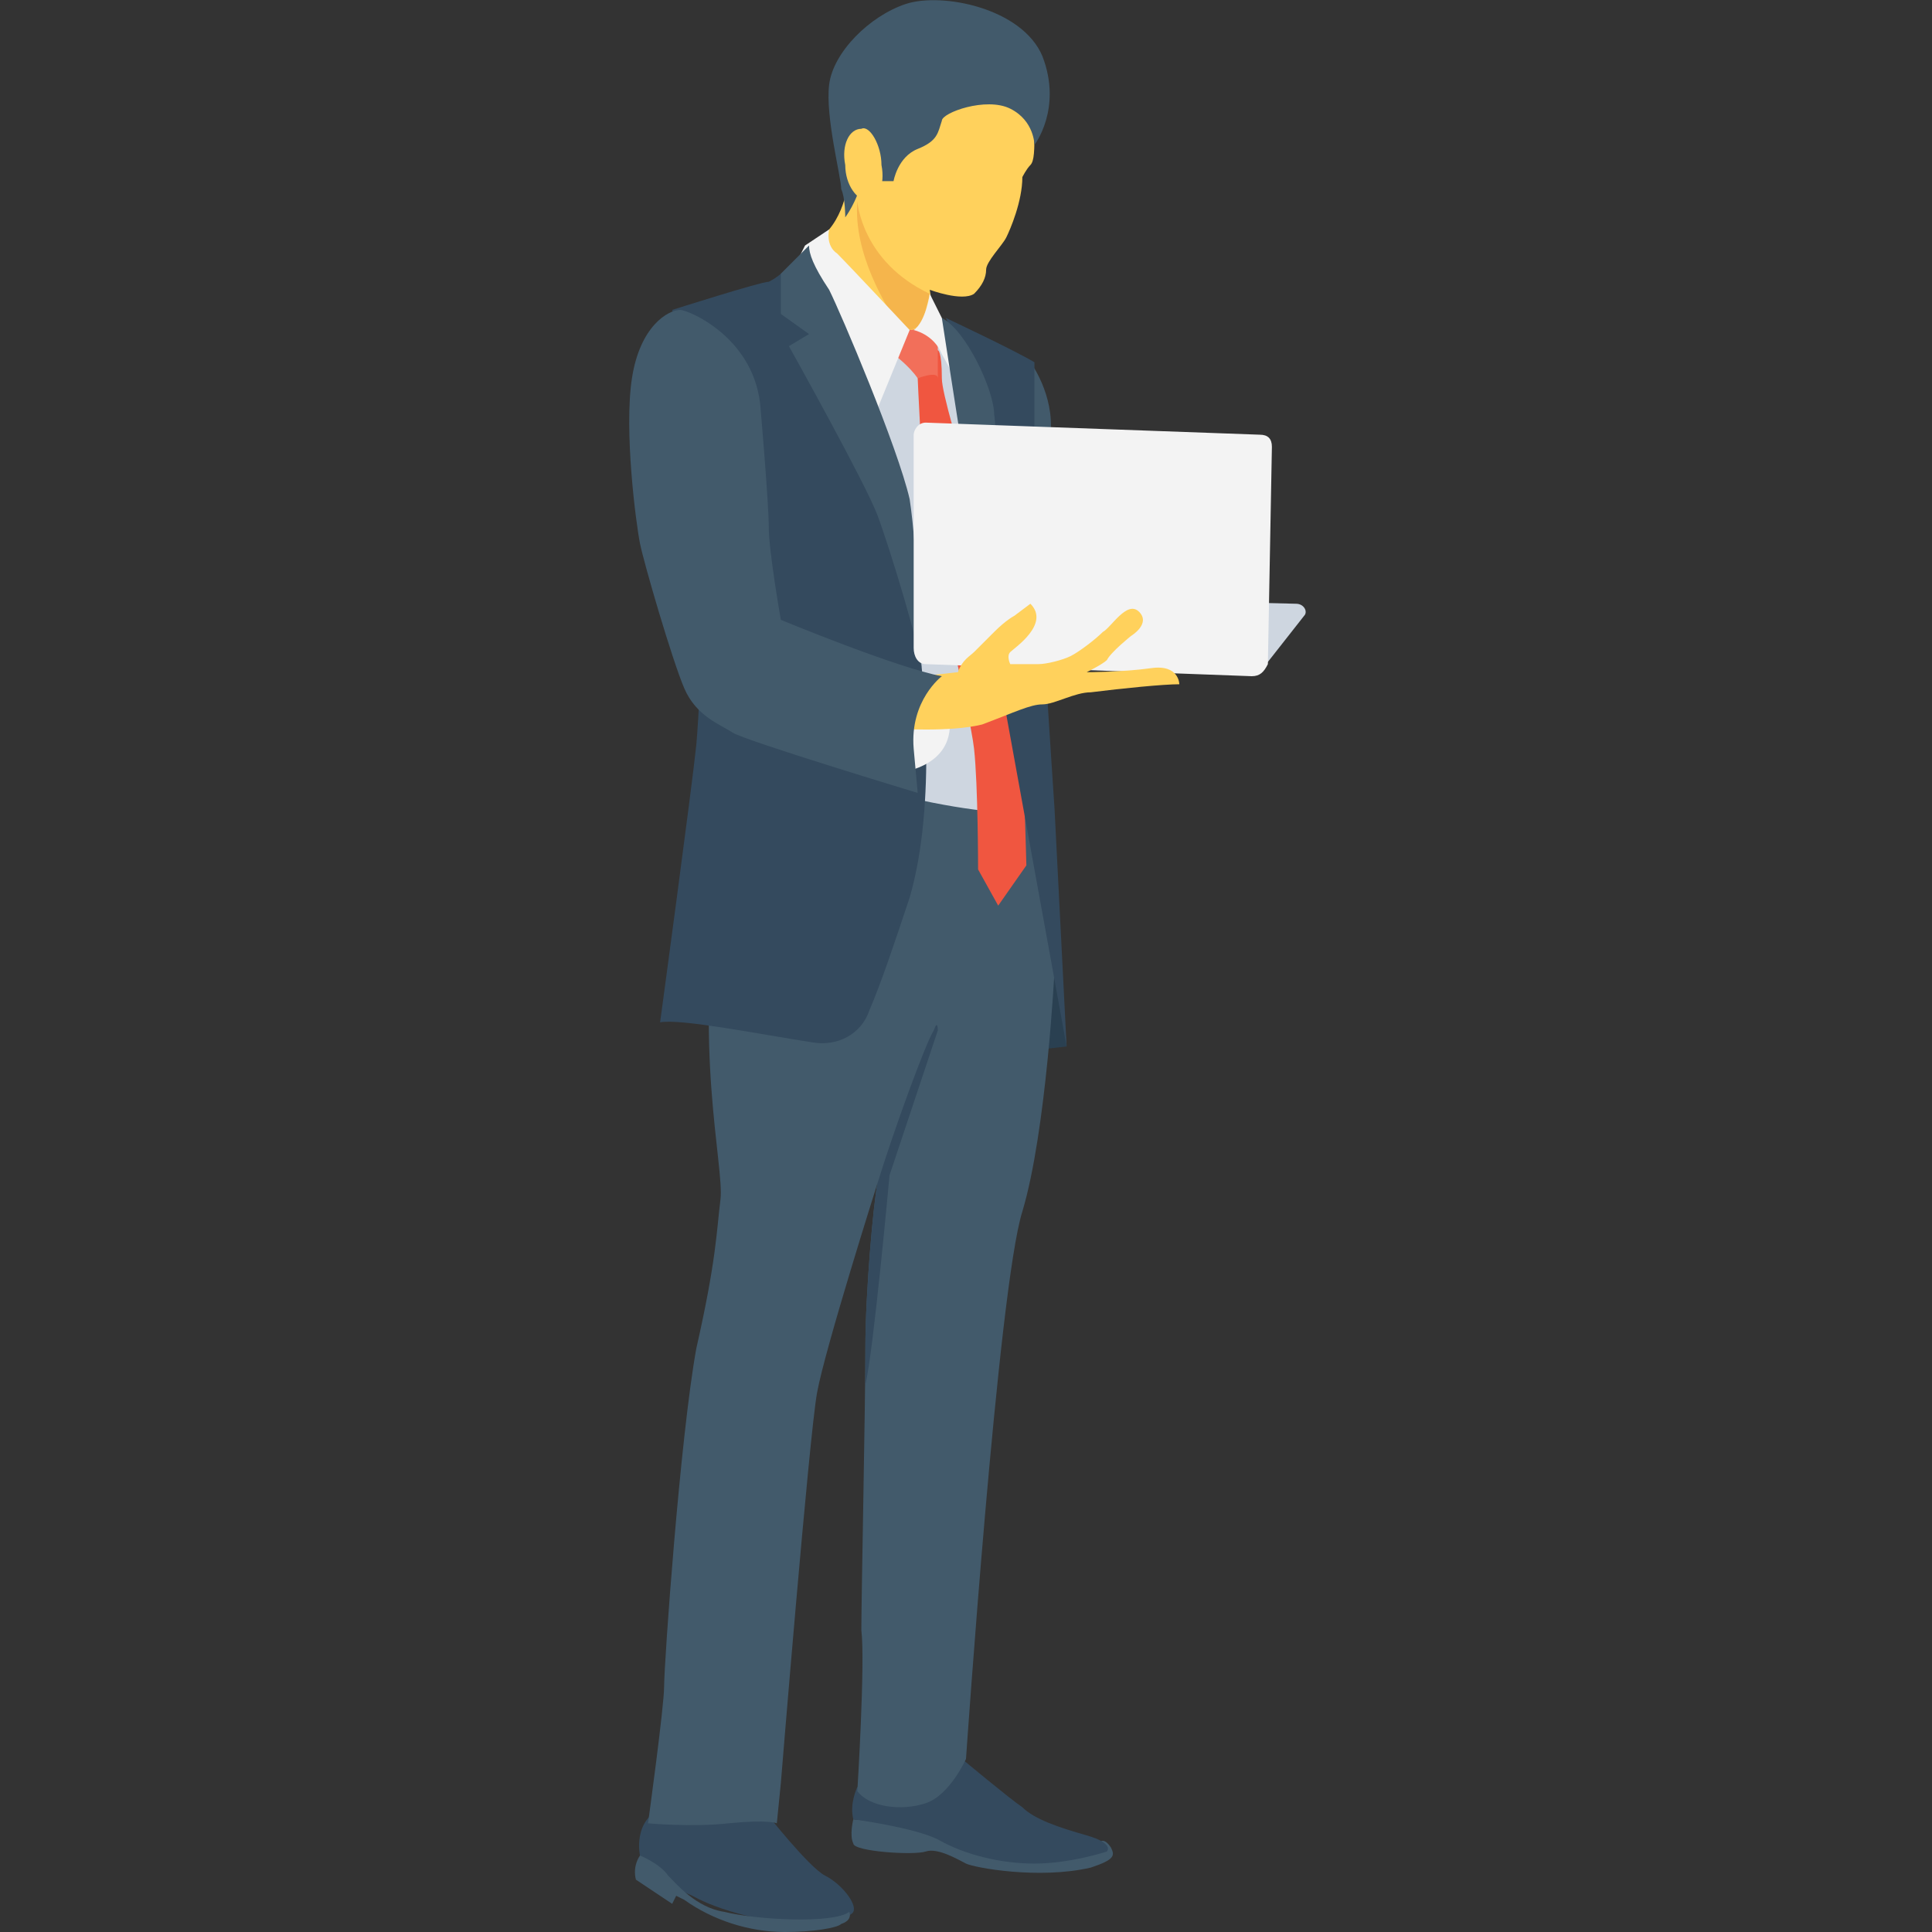 <?xml version="1.0" encoding="utf-8"?>
<!-- Generator: Adobe Illustrator 18.0.0, SVG Export Plug-In . SVG Version: 6.00 Build 0)  -->
<!DOCTYPE svg PUBLIC "-//W3C//DTD SVG 1.1//EN" "http://www.w3.org/Graphics/SVG/1.1/DTD/svg11.dtd">
<svg version="1.1" id="Layer_1" xmlns="http://www.w3.org/2000/svg" xmlns:xlink="http://www.w3.org/1999/xlink" x="0px" y="0px"
	 viewBox="0 0 48 48" enable-background="new 0 0 48 48" xml:space="preserve">
<rect x="0" y="0" width="48" height="48" fill="#333333" stroke="none"/>
<g>
	<polygon fill="#2A4051" points="26.4,24.9 26.5,26 25.6,26.1 25.4,22.9 25.9,22.4 	"/>
	<path fill="#425A6B" d="M25.6,9c0,0,0.6,0.8,0.5,1.8c0,1,0,1.9,0,1.9v1.5l2.4,0.6l-3.4,0.2C25.2,15.1,25.6,9.5,25.6,9z"/>
	<path fill="#CED6E0" d="M31.3,16.7l1.1-1.4c0.1-0.1,0-0.3-0.2-0.3L24,14.8l-0.5,1.4L31.3,16.7z"/>
	<path fill="#344A5E" d="M16,46.6l-0.1-0.5c0,0-0.2-0.9,0.6-1.2S19,45,19,45s1.1,1.4,1.5,1.6c0.4,0.2,0.8,0.7,0.7,0.9
		c-0.1,0.2-1.1,0.3-1.4,0.3c-0.3,0-1.7-0.2-2.6-0.7C16.1,46.6,16,46.6,16,46.6z"/>
	<path fill="#425A6B" d="M21.2,45.2c0,0-0.1,0.4,0,0.6c0,0.2,1.5,0.3,1.8,0.2c0.3-0.1,0.8,0.2,1,0.3c0.2,0.1,1.8,0.4,3.1,0.1
		c0.6-0.2,0.6-0.3,0.5-0.5c-0.2-0.3-0.3-0.1-0.3-0.1L21.2,45.2z"/>
	<path fill="#344A5E" d="M21.3,44.4c0,0-0.2,0.4-0.1,0.8c0,0,1.5,0.2,2.1,0.5c0.7,0.4,1.6,0.6,2.4,0.6c0.9,0,1.8-0.3,1.8-0.3
		s0.2-0.2-0.5-0.4c-0.7-0.2-1.3-0.4-1.6-0.7c-0.3-0.2-1.5-1.2-1.5-1.2L21.3,44.4z"/>
	<polygon fill="#CED6E0" points="20.4,20.3 25.9,20.7 24.9,9.4 22.7,8.2 21.1,8.5 	"/>
	<path fill="#425A6B" d="M26.2,24.1c0,0-0.2,4-0.8,6C24.8,32,24,43.7,24,43.7s-0.4,0.9-1,1.1c-0.6,0.2-1.4,0.1-1.7-0.3
		c0,0,0.2-3.2,0.1-4c0-0.8,0.1-5.6,0.1-7s0.2-3.6,0.3-4.1c0,0-1.3,4.1-1.5,5.2c-0.2,1.1-0.9,9.7-0.9,9.7l-0.1,1c0,0-0.2-0.1-1.2,0
		c-0.9,0.1-2,0-2,0s0.4-2.9,0.4-3.4c0-0.6,0.4-6.2,0.8-8.4c0.5-2.2,0.5-2.9,0.6-3.7c0.1-0.8-0.7-3.9,0-7.8c0.8-3.9,1.5-3.1,1.5-3.1
		s3.9,1.4,6.3,1.3C25.7,20,26.2,22.9,26.2,24.1z"/>
	<path fill="#F05640" d="M22.9,8.9l-0.1,0.5c0,0,0.1,2.3,0.2,3.2c0.1,1,1.1,5.1,1.2,6c0.1,0.9,0.1,3,0.1,3l0.5,0.9l0.7-1
		c0,0-0.1-3.8-0.2-5.1c-0.2-1.3-1.9-6.3-1.9-7c0-0.7-0.1-0.7-0.1-0.7L22.9,8.9z"/>
	<path fill="#FFD15C" d="M23.2,7.9l-0.1-0.7c0,0,0.8,0.3,1.1,0.1c0.2-0.2,0.3-0.4,0.3-0.6c0-0.2,0.4-0.6,0.5-0.8
		c0.1-0.2,0.4-0.9,0.4-1.5c0,0,0.1-0.2,0.2-0.3c0.1-0.1,0.1-0.4,0.1-0.8c0-0.4,0-0.5,0-0.5S26.1,2,24.2,2c-1.8,0-2.3,0.3-2.3,0.3
		l-0.8,1.9c0,0,0,0.9-0.5,1.5c-0.5,0.6-0.5,0.6-0.5,0.6l1.5,2l1.1-0.1L23.2,7.9z"/>
	<path fill="#F5B54C" d="M21.3,5c-0.1,1.3,0.7,2.6,1.1,3.2l0.2,0l0.3-0.1l0.2-0.8C21.4,6.5,21.3,5,21.3,5z"/>
	<path fill="#F26F5A" d="M22.2,8.8c0,0,0.4,0.3,0.6,0.6c0,0,0.5-0.2,0.5,0c0,0,0-0.9,0-1.1c0-0.2-0.7-0.1-0.7-0.1S22.2,8.5,22.2,8.8
		z"/>
	<path fill="#F3F3F3" d="M20.6,5.7c0,0-0.1,0.4,0.2,0.6c0.3,0.3,1.8,1.9,1.8,1.9l-0.9,2.2l-1.9-3.9l0.2-0.4L20.6,5.7z"/>
	<path fill="#F3F3F3" d="M22.7,8.2c0,0,0.5,0.1,0.7,0.6c0.3,0.5,0.4,0.9,0.4,0.9V8.7l-0.7-1.4C23.1,7.3,23,8,22.7,8.2z"/>
	<path fill="#344A5E" d="M23.5,7.9c0,0,1.7,0.8,2.2,1.1c0,0,0,1.8,0,2.7c0,0.9,0.5,8.4,0.5,8.4l0.3,5.9l-1.6-8.8l-0.7-7.7L23.5,7.9z
		"/>
	<path fill="#425A6B" d="M23.4,7.9c0,0,0.4,2.6,0.5,3.2c0.1,0.7,1,6.2,1,6.2s-0.1-6.5-0.2-7C24.7,9.7,24,8.2,23.4,7.9z"/>
	<path fill="#344A5E" d="M16.8,8.1l-0.1-0.4c0,0,2.2-0.7,2.4-0.7c0.2-0.1,0.3-0.2,0.3-0.2L20.1,7l2.2,5.6l0.6,4c0,0,0.4,3.3-0.3,5.7
		c-0.4,1.2-0.7,2.1-1,2.8c-0.2,0.6-0.8,0.9-1.4,0.8c-1.3-0.2-3.3-0.6-3.8-0.5c0,0,0.8-5.9,0.9-6.9S17.8,9.5,16.8,8.1z"/>
	<path fill="#F3F3F3" d="M22.3,19.2c0,0,1.3-0.1,1.3-1.2c0-1.1-0.2-1.2-0.2-1.2l-1.5,0.5L22.3,19.2"/>
	<path fill="#425A6B" d="M20.1,6.1l-0.7,0.7v1l0.7,0.5l-0.5,0.3c0,0,1.9,3.4,2.2,4.2c0.3,0.8,1.1,3.4,1.1,3.9c0,0-0.1-3-0.3-4.3
		c-0.3-1.3-1.7-4.6-2-5.2C20.2,6.6,20.1,6.3,20.1,6.1z"/>
	<path fill="#425A6B" d="M21.8,3.8v0.7l0.4,0c0,0,0.1-0.6,0.6-0.8c0.5-0.2,0.5-0.4,0.6-0.7c0-0.2,1.1-0.6,1.7-0.3
		c0.6,0.3,0.6,0.9,0.6,0.9s0.7-0.9,0.2-2.2c-0.5-1.2-2.5-1.6-3.4-1.3c-0.9,0.3-1.8,1.2-1.9,2c-0.1,0.8,0.3,2.3,0.3,2.6
		c0.1,0.2,0.1,0.7,0.1,0.7s0.3-0.4,0.4-0.9C21.3,4,21.3,3.5,21.8,3.8z"/>
	<path fill="#FFD15C" d="M21.9,4.1C22,4.6,21.8,5,21.6,5c-0.3,0-0.6-0.4-0.6-0.9c-0.1-0.5,0.1-0.9,0.4-0.9
		C21.6,3.1,21.9,3.6,21.9,4.1z"/>
	<path fill="#344A5E" d="M23.2,25.6c-0.2,0.3-1,2.5-1.4,3.8c-0.1,0.5-0.3,2.7-0.3,4.1c0,0.2,0,0.6,0,0.9c0.2-0.8,0.6-5.2,0.6-5.2
		l1.2-3.6C23.3,25.6,23.3,25.3,23.2,25.6z"/>
	<path fill="#425A6B" d="M15.9,46.1c0,0,0.5,0.2,0.7,0.5c0.2,0.2,0.7,0.8,1.4,0.9c0.8,0.2,2.7,0.3,3.1,0c0,0,0.1,0.2-0.2,0.3
		c-0.1,0.1-0.7,0.2-1.4,0.2c-0.9,0-1.8-0.3-2.5-0.8l-0.2-0.1l-0.1,0.2l-0.9-0.6C15.8,46.7,15.7,46.4,15.9,46.1z"/>
	<path fill="#F3F3F3" d="M23,16.5l8.1,0.3c0.2,0,0.3-0.1,0.4-0.3l0.1-5.4c0-0.2-0.1-0.3-0.3-0.3L23,10.5c-0.2,0-0.3,0.2-0.3,0.3v5.3
		C22.7,16.3,22.8,16.5,23,16.5z"/>
	<path fill="#FFD15C" d="M22.2,18.1c0,0,1.4,0.1,2.2-0.1c0.8-0.3,1.2-0.5,1.5-0.5c0.3,0,0.8-0.3,1.2-0.3c0.8-0.1,1.8-0.2,2.2-0.2
		c0,0,0-0.5-0.7-0.4c-0.7,0.1-1.6,0.1-1.6,0.1s0.4-0.2,0.5-0.3c0.1-0.2,0.6-0.6,0.6-0.6s0.5-0.3,0.2-0.6c-0.3-0.3-0.7,0.4-0.9,0.5
		c-0.2,0.2-0.6,0.5-0.8,0.6c-0.2,0.1-0.6,0.2-0.8,0.2s-0.7,0-0.7,0s-0.1-0.2,0-0.3c0.1-0.1,1-0.7,0.5-1.2l-0.4,0.3
		c0,0-0.2,0.1-0.5,0.4c-0.3,0.3-0.4,0.4-0.5,0.5c-0.1,0.1-0.3,0.2-0.4,0.5l-0.9,0.1L22.2,18.1z"/>
	<path fill="#425A6B" d="M18.9,10.2c0,0,0.2,2.3,0.2,2.9s0.3,2.3,0.3,2.3s2.9,1.2,4,1.4c0,0-0.8,0.6-0.7,1.8l0.1,1.1
		c0,0-4.3-1.3-4.6-1.5c-0.3-0.2-0.9-0.4-1.2-1.1c-0.3-0.7-1-3.1-1.1-3.6c-0.1-0.5-0.4-2.8-0.2-4.1c0.2-1.3,0.9-1.7,1.2-1.7
		C17.1,7.7,18.8,8.4,18.9,10.2z"/>
</g>
</svg>
